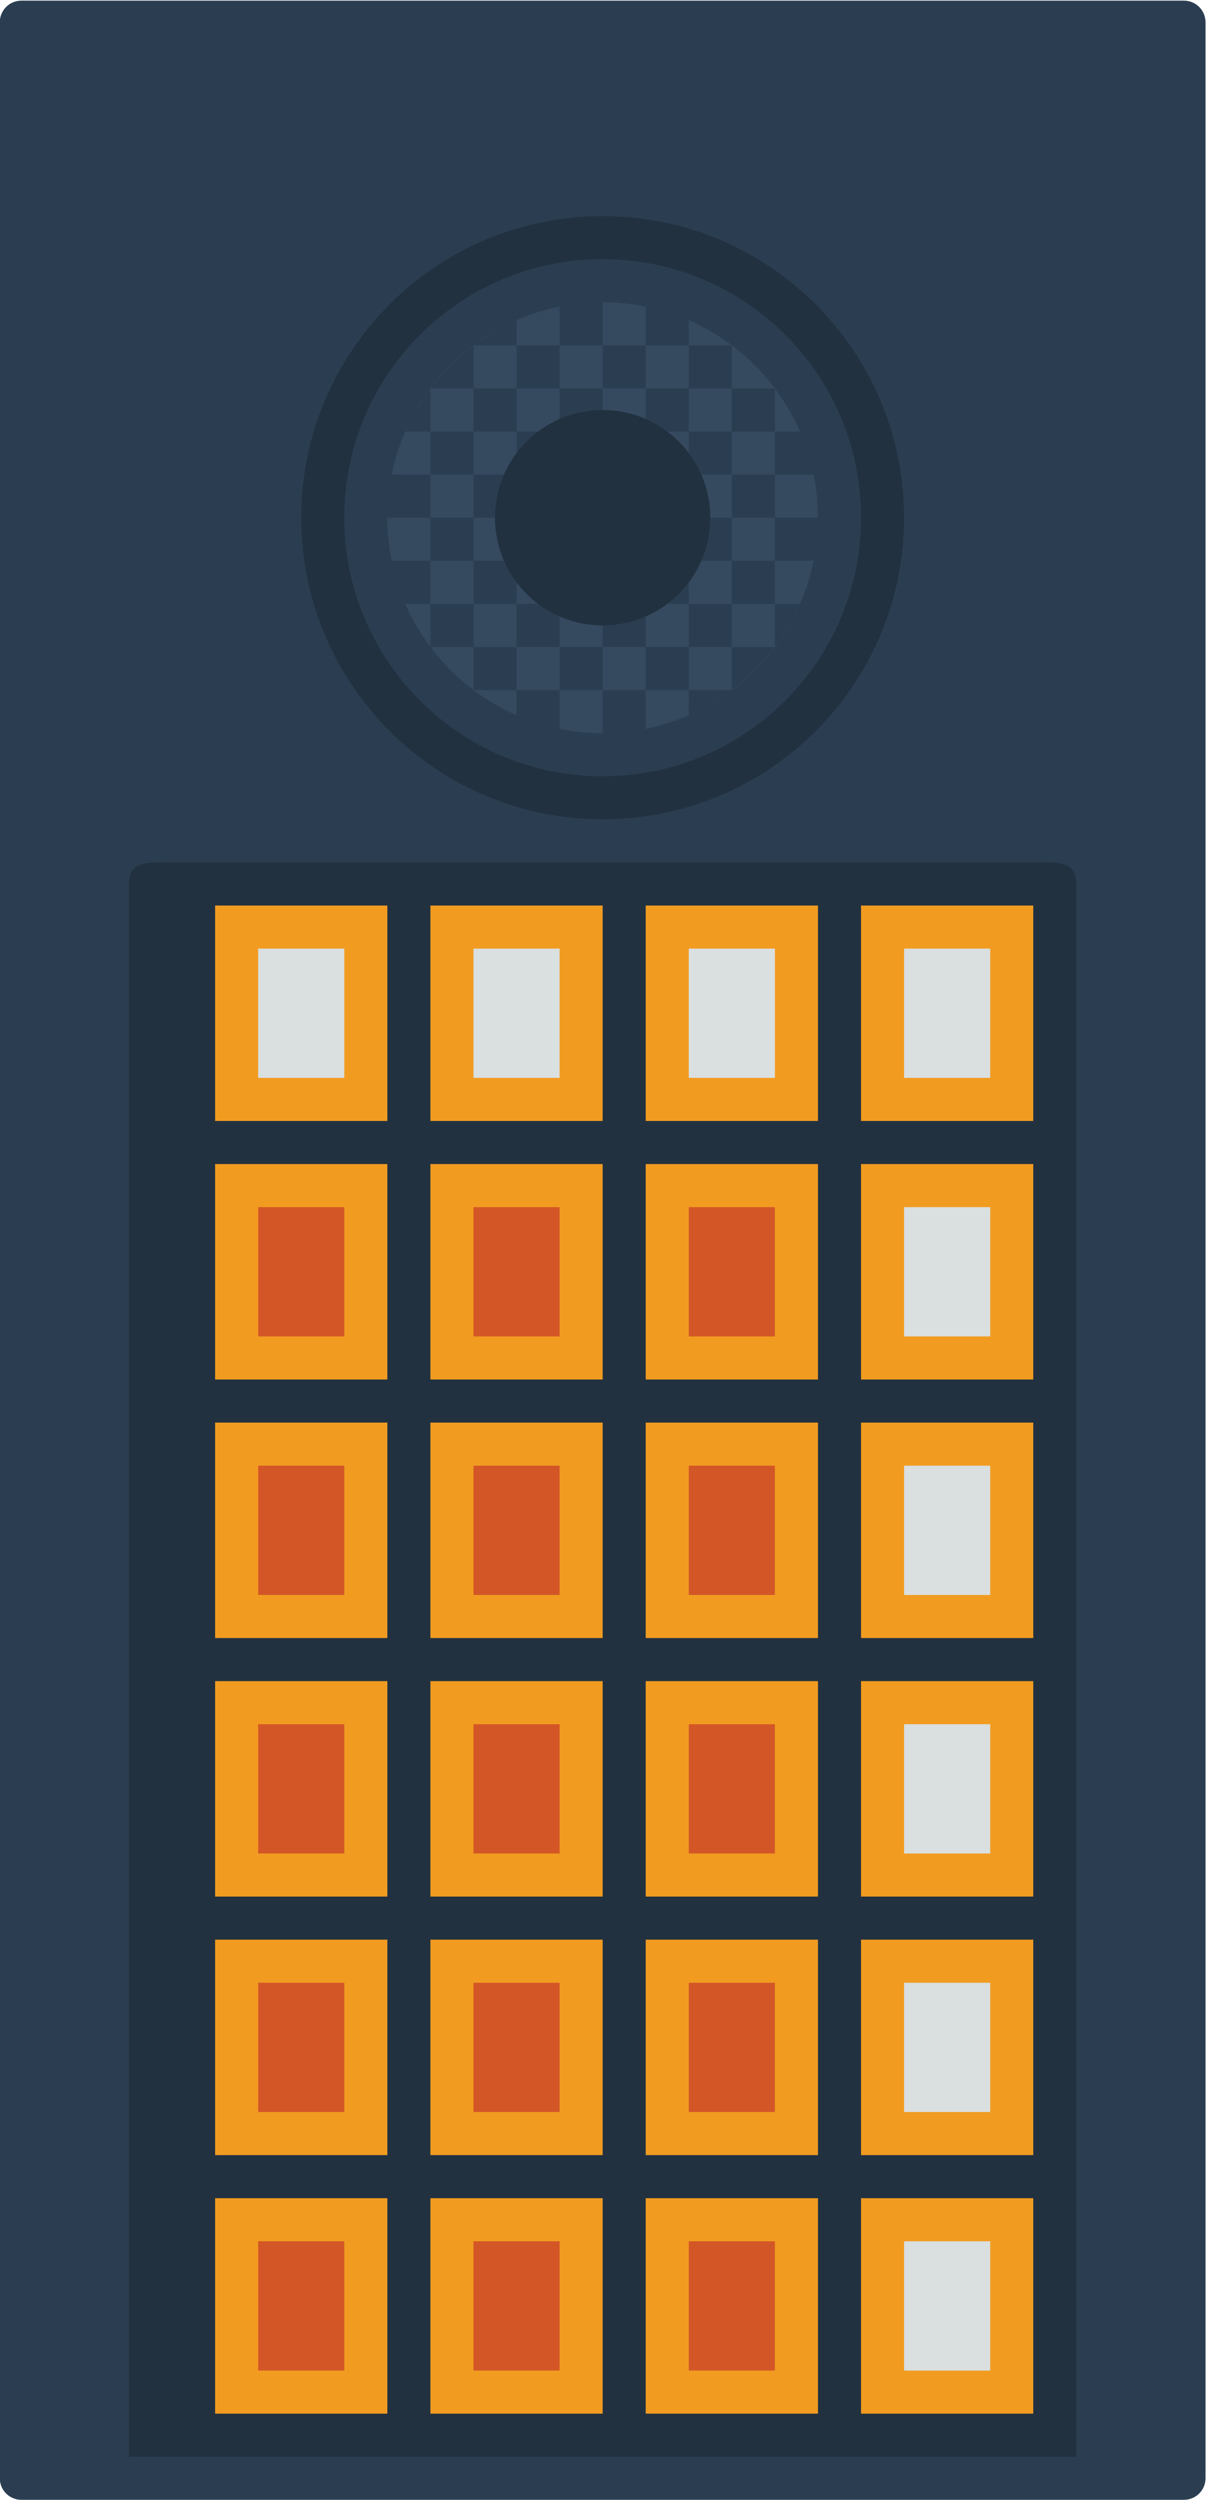 <svg height="309.333" viewBox="0 0 149.333 309.333" width="149.333" xmlns="http://www.w3.org/2000/svg" xmlns:xlink="http://www.w3.org/1999/xlink"><clipPath id="a"><path d="m0 256h256v-256h-256z"/></clipPath><g clip-path="url(#a)" transform="matrix(1.333 0 0 -1.333 -96 325.333)"><path d="m0 0h-108c-1.105 0-2 .895-2 2v228c0 1.105.895 2 2 2h108c1.105 0 2-.895 2-2v-228c0-1.105-.895-2-2-2" fill="#2b3e51" transform="translate(182 12)"/><path d="m0 0h-88v145.967c0 2.24 1.713 2.028 3.826 2.028h80.348c2.113 0 3.826.212 3.826-2.028z" fill="#223140" transform="translate(172 16)"/><path d="m0 0c-15.463-.002-27.997-12.538-27.996-28-.001-15.462 12.533-27.998 27.996-28 15.466-.002 28.004 12.535 28.004 28s-12.538 28.002-28.004 28" fill="#223140" transform="translate(127.996 224)"/><path d="m0 0c13.255 0 24-10.745 24-24s-10.745-24-24-24-24 10.745-24 24 10.745 24 24 24" fill="#2b3e51" transform="translate(128 220)"/><path d="m0 0c-11.046.002-20.001-8.951-20.004-19.996-.001-11.049 8.956-20.006 20.004-20.004 11.046.002 19.998 8.958 19.996 20.004-.002 11.042-8.953 19.994-19.996 19.996" fill="#35495f" transform="translate(128.004 216)"/><g fill="#2b3e51"><path d="m0 0c-1.271.556-2.607.991-4 1.274v-3.599h4z" transform="translate(136 214.325)"/><path d="m0 0c-.262-1.291-.402-2.627-.402-3.996 0-.001 0-.003 0-.004h4v4z" transform="translate(108.402 200)"/><path d="m0 0h2.325v3.963c-.917-1.223-1.705-2.546-2.325-3.963" transform="translate(109.675 204)"/><path d="m128 200h-4v-4h4z"/><path d="m0 0c.283-1.393.718-2.729 1.274-4h2.324v4z" transform="translate(108.402 192)"/><path d="m0 0c.262 1.293.401 2.63.401 4h-3.999v-4z" transform="translate(147.598 192)"/><path d="m124 188h4v4h-4z"/><path d="m0 0c1.271-.556 2.607-.991 4-1.274v3.598h-4z" transform="translate(120 177.676)"/><path d="m128 192h4v4h-4z"/><path d="m0 0h3.963v2.324c-1.417-.62-2.74-1.408-3.963-2.324" transform="translate(116.037 212)"/><path d="m0 0h-3.972v-3.972c1.504 1.132 2.84 2.468 3.972 3.972" transform="translate(143.972 184)"/><path d="m0 0h-2.324v-3.963c.916 1.223 1.704 2.546 2.324 3.963" transform="translate(146.324 188)"/><path d="m0 0h-3.963v-2.325c1.417.62 2.74 1.409 3.963 2.325" transform="translate(139.963 180)"/><path d="m0 0c-1.37 0-2.707-.139-4-.401v-3.599h4z" transform="translate(128 216)"/><path d="m120 192h4v4h-4z"/><path d="m132 180h4v4h-4z"/><path d="m0 0h3.972v3.972c-1.504-1.132-2.84-2.467-3.972-3.972" transform="translate(112.028 208)"/><path d="m136 200h-4v-4h4z"/><path d="m132 204h-4v-4h4z"/><path d="m0 0c-.283 1.393-.718 2.729-1.274 4h-2.324v-4z" transform="translate(147.598 200)"/><path d="m0 0v3.972c-.012.01-.025.019-.037.028h-3.963v-4z" transform="translate(140 208)"/><path d="m124 212h-4v-4h4z"/><path d="m120 208h-4v-4h4z"/><path d="m132 212h-4v-4h4z"/><path d="m116 204h-4v-4h4z"/><path d="m0 0v3.963c-.009.012-.018.025-.028.037h-3.972v-4z" transform="translate(144 204)"/><path d="m0 0v-3.963c.009-.012.018-.025.028-.037h3.972v4z" transform="translate(112 188)"/><path d="m132 188h4v4h-4z"/><path d="m124 180h4v4h-4z"/><path d="m140 196h4v4h-4z"/><path d="m0 0v-3.972c.012-.01.025-.019.037-.028h3.963v4z" transform="translate(116 184)"/><path d="m116 196h-4v-4h4z"/><path d="m0 0h-4v-4h.004c1.368 0 2.705.14 3.996.402z" transform="translate(132 180)"/><path d="m136 208h-4v-4h4z"/><path d="m128 208h-4v-4h4z"/><path d="m124 204h-4v-4h4z"/><path d="m140 188h4v4h-4z"/><path d="m136 192h4v4h-4z"/><path d="m140 204h-4v-4h4z"/><path d="m128 184h4v4h-4z"/><path d="m136 184h4v4h-4z"/><path d="m116 188h4v4h-4z"/><path d="m120 200h-4v-4h4z"/><path d="m120 184h4v4h-4z"/></g><path d="m0 0c0-5.523-4.477-10-10-10s-10 4.477-10 10 4.477 10 10 10 10-4.477 10-10" fill="#223140" transform="translate(138 196)"/><path d="m108 140h-16v20h16z" fill="#f19c21"/><path d="m128 140h-16v20h16z" fill="#f19c21"/><path d="m148 140h-16v20h16z" fill="#f19c21"/><path d="m168 140h-16v20h16z" fill="#f19c21"/><path d="m108 116h-16v20h16z" fill="#f19c21"/><path d="m128 116h-16v20h16z" fill="#f19c21"/><path d="m148 116h-16v20h16z" fill="#f19c21"/><path d="m168 116h-16v20h16z" fill="#f19c21"/><path d="m108 92h-16v20h16z" fill="#f19c21"/><path d="m128 92h-16v20h16z" fill="#f19c21"/><path d="m148 92h-16v20h16z" fill="#f19c21"/><path d="m168 92h-16v20h16z" fill="#f19c21"/><path d="m108 68h-16v20h16z" fill="#f19c21"/><path d="m128 68h-16v20h16z" fill="#f19c21"/><path d="m148 68h-16v20h16z" fill="#f19c21"/><path d="m168 68h-16v20h16z" fill="#f19c21"/><path d="m108 44h-16v20h16z" fill="#f19c21"/><path d="m128 44h-16v20h16z" fill="#f19c21"/><path d="m148 44h-16v20h16z" fill="#f19c21"/><path d="m168 44h-16v20h16z" fill="#f19c21"/><path d="m108 20h-16v20h16z" fill="#f19c21"/><path d="m128 20h-16v20h16z" fill="#f19c21"/><path d="m148 20h-16v20h16z" fill="#f19c21"/><path d="m168 20h-16v20h16z" fill="#f19c21"/><path d="m104 144h-8v12h8z" fill="#dadfe0"/><path d="m124 144h-8v12h8z" fill="#dadfe0"/><path d="m144 144h-8v12h8z" fill="#dadfe0"/><path d="m164 144h-8v12h8z" fill="#dadfe0"/><path d="m104 120h-8v12h8z" fill="#d35627"/><path d="m124 120h-8v12h8z" fill="#d35627"/><path d="m144 120h-8v12h8z" fill="#d35627"/><path d="m164 120h-8v12h8z" fill="#dadfe0"/><path d="m104 96h-8v12h8z" fill="#d35627"/><path d="m124 96h-8v12h8z" fill="#d35627"/><path d="m144 96h-8v12h8z" fill="#d35627"/><path d="m164 96h-8v12h8z" fill="#dadfe0"/><path d="m104 72h-8v12h8z" fill="#d35627"/><path d="m124 72h-8v12h8z" fill="#d35627"/><path d="m144 72h-8v12h8z" fill="#d35627"/><path d="m164 72h-8v12h8z" fill="#dadfe0"/><path d="m104 48h-8v12h8z" fill="#d35627"/><path d="m124 48h-8v12h8z" fill="#d35627"/><path d="m144 48h-8v12h8z" fill="#d35627"/><path d="m164 48h-8v12h8z" fill="#dadfe0"/><path d="m104 24h-8v12h8z" fill="#d35627"/><path d="m124 24h-8v12h8z" fill="#d35627"/><path d="m144 24h-8v12h8z" fill="#d35627"/><path d="m164 24h-8v12h8z" fill="#dadfe0"/></g></svg>